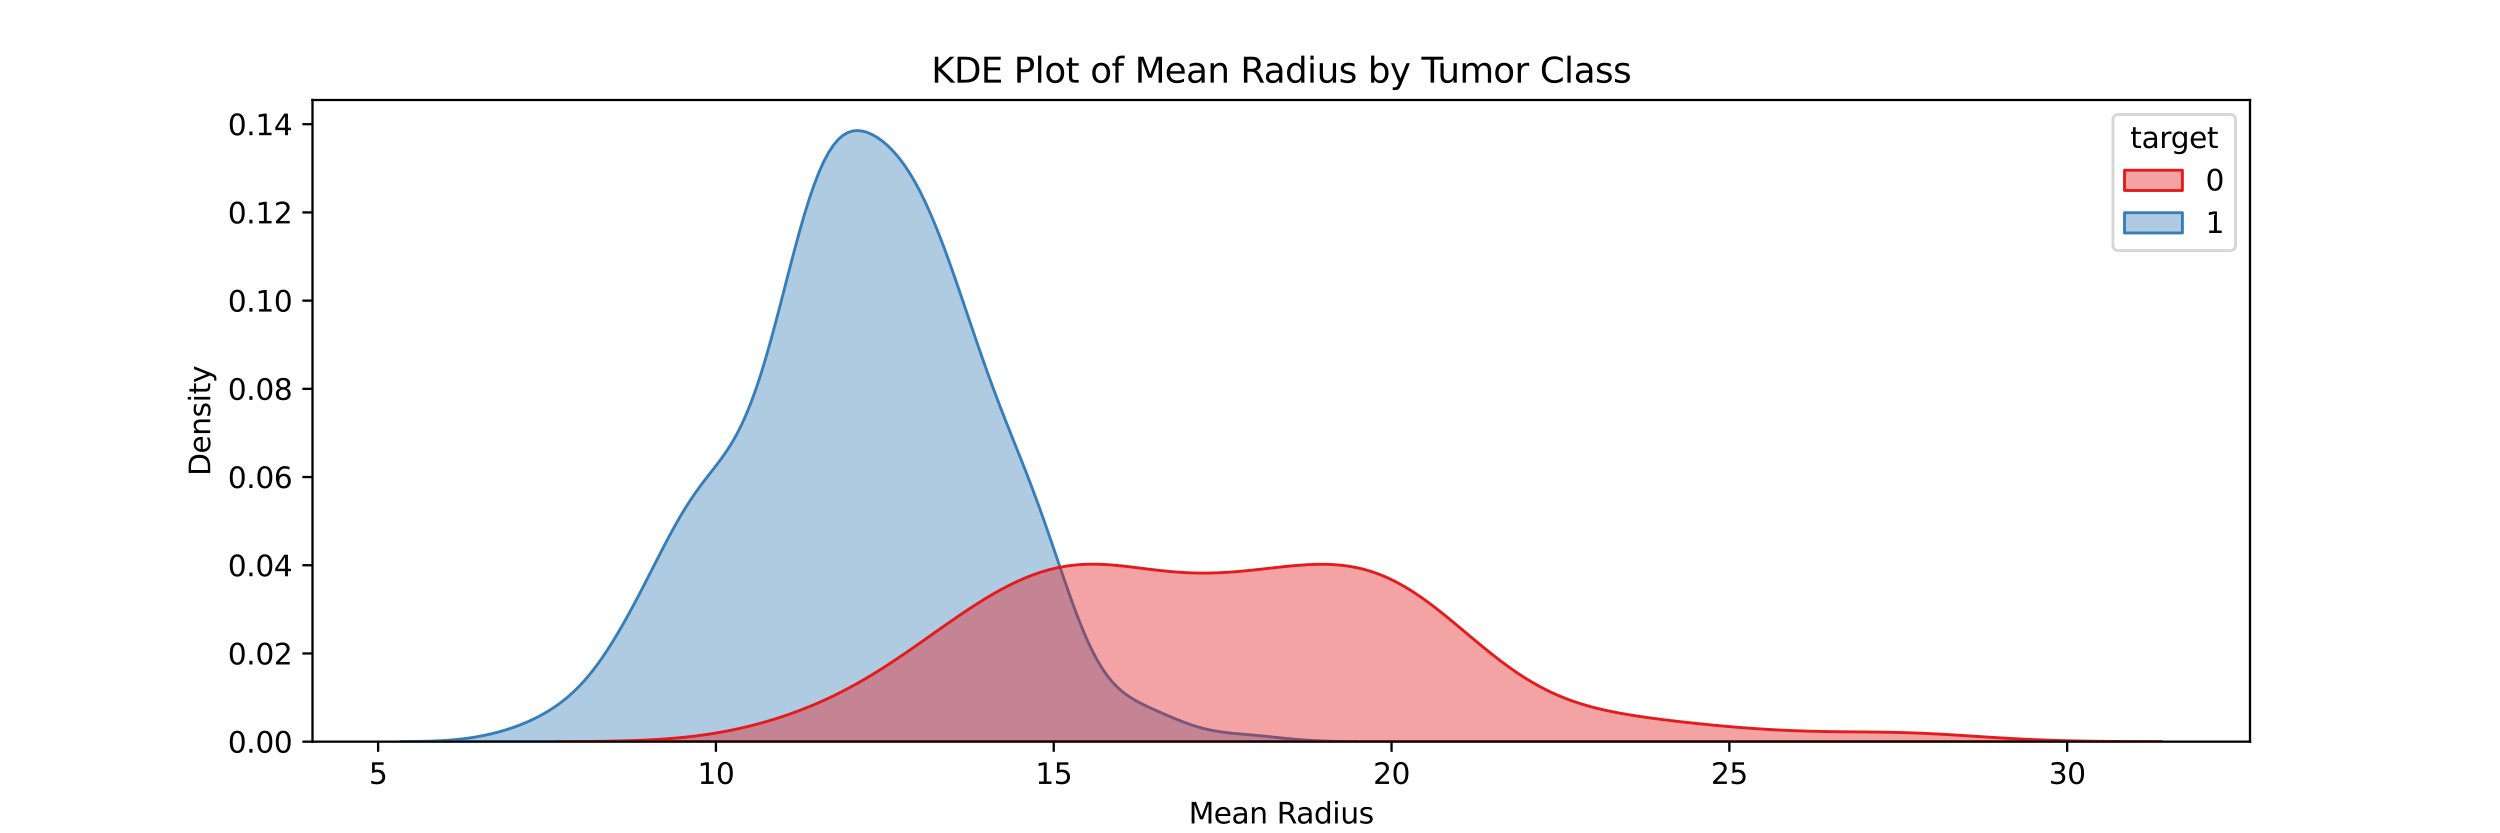 <?xml version="1.0" encoding="utf-8" standalone="no"?>
<!DOCTYPE svg PUBLIC "-//W3C//DTD SVG 1.1//EN"
  "http://www.w3.org/Graphics/SVG/1.1/DTD/svg11.dtd">
<svg xmlns:xlink="http://www.w3.org/1999/xlink" width="864pt" height="288pt" viewBox="0 0 864 288" xmlns="http://www.w3.org/2000/svg" version="1.1">
 <defs>
  <style type="text/css">*{stroke-linejoin: round; stroke-linecap: butt}</style>
 </defs>
 <g id="figure_1">
  <g id="patch_1">
   <path d="M 0 288 
L 864 288 
L 864 0 
L 0 0 
z
" style="fill: #ffffff"/>
  </g>
  <g id="axes_1">
   <g id="patch_2">
    <path d="M 108 256.32 
L 777.6 256.32 
L 777.6 34.56 
L 108 34.56 
z
" style="fill: #ffffff"/>
   </g>
   <g id="PolyCollection_1">
    <defs>
     <path id="m0d71f9dcac" d="M 138.436 -31.702 
L 138.436 -31.68 
L 140.099 -31.68 
L 141.761 -31.68 
L 143.423 -31.68 
L 145.085 -31.68 
L 146.747 -31.68 
L 148.41 -31.68 
L 150.072 -31.68 
L 151.734 -31.68 
L 153.396 -31.68 
L 155.058 -31.68 
L 156.72 -31.68 
L 158.383 -31.68 
L 160.045 -31.68 
L 161.707 -31.68 
L 163.369 -31.68 
L 165.031 -31.68 
L 166.694 -31.68 
L 168.356 -31.68 
L 170.018 -31.68 
L 171.68 -31.68 
L 173.342 -31.68 
L 175.005 -31.68 
L 176.667 -31.68 
L 178.329 -31.68 
L 179.991 -31.68 
L 181.653 -31.68 
L 183.316 -31.68 
L 184.978 -31.68 
L 186.64 -31.68 
L 188.302 -31.68 
L 189.964 -31.68 
L 191.626 -31.68 
L 193.289 -31.68 
L 194.951 -31.68 
L 196.613 -31.68 
L 198.275 -31.68 
L 199.937 -31.68 
L 201.6 -31.68 
L 203.262 -31.68 
L 204.924 -31.68 
L 206.586 -31.68 
L 208.248 -31.68 
L 209.911 -31.68 
L 211.573 -31.68 
L 213.235 -31.68 
L 214.897 -31.68 
L 216.559 -31.68 
L 218.222 -31.68 
L 219.884 -31.68 
L 221.546 -31.68 
L 223.208 -31.68 
L 224.87 -31.68 
L 226.533 -31.68 
L 228.195 -31.68 
L 229.857 -31.68 
L 231.519 -31.68 
L 233.181 -31.68 
L 234.843 -31.68 
L 236.506 -31.68 
L 238.168 -31.68 
L 239.83 -31.68 
L 241.492 -31.68 
L 243.154 -31.68 
L 244.817 -31.68 
L 246.479 -31.68 
L 248.141 -31.68 
L 249.803 -31.68 
L 251.465 -31.68 
L 253.128 -31.68 
L 254.79 -31.68 
L 256.452 -31.68 
L 258.114 -31.68 
L 259.776 -31.68 
L 261.439 -31.68 
L 263.101 -31.68 
L 264.763 -31.68 
L 266.425 -31.68 
L 268.087 -31.68 
L 269.75 -31.68 
L 271.412 -31.68 
L 273.074 -31.68 
L 274.736 -31.68 
L 276.398 -31.68 
L 278.06 -31.68 
L 279.723 -31.68 
L 281.385 -31.68 
L 283.047 -31.68 
L 284.709 -31.68 
L 286.371 -31.68 
L 288.034 -31.68 
L 289.696 -31.68 
L 291.358 -31.68 
L 293.02 -31.68 
L 294.682 -31.68 
L 296.345 -31.68 
L 298.007 -31.68 
L 299.669 -31.68 
L 301.331 -31.68 
L 302.993 -31.68 
L 304.656 -31.68 
L 306.318 -31.68 
L 307.98 -31.68 
L 309.642 -31.68 
L 311.304 -31.68 
L 312.966 -31.68 
L 314.629 -31.68 
L 316.291 -31.68 
L 317.953 -31.68 
L 319.615 -31.68 
L 321.277 -31.68 
L 322.94 -31.68 
L 324.602 -31.68 
L 326.264 -31.68 
L 327.926 -31.68 
L 329.588 -31.68 
L 331.251 -31.68 
L 332.913 -31.68 
L 334.575 -31.68 
L 336.237 -31.68 
L 337.899 -31.68 
L 339.562 -31.68 
L 341.224 -31.68 
L 342.886 -31.68 
L 344.548 -31.68 
L 346.21 -31.68 
L 347.873 -31.68 
L 349.535 -31.68 
L 351.197 -31.68 
L 352.859 -31.68 
L 354.521 -31.68 
L 356.183 -31.68 
L 357.846 -31.68 
L 359.508 -31.68 
L 361.17 -31.68 
L 362.832 -31.68 
L 364.494 -31.68 
L 366.157 -31.68 
L 367.819 -31.68 
L 369.481 -31.68 
L 371.143 -31.68 
L 372.805 -31.68 
L 374.468 -31.68 
L 376.13 -31.68 
L 377.792 -31.68 
L 379.454 -31.68 
L 381.116 -31.68 
L 382.779 -31.68 
L 384.441 -31.68 
L 386.103 -31.68 
L 387.765 -31.68 
L 389.427 -31.68 
L 391.09 -31.68 
L 392.752 -31.68 
L 394.414 -31.68 
L 396.076 -31.68 
L 397.738 -31.68 
L 399.4 -31.68 
L 401.063 -31.68 
L 402.725 -31.68 
L 404.387 -31.68 
L 406.049 -31.68 
L 407.711 -31.68 
L 409.374 -31.68 
L 411.036 -31.68 
L 412.698 -31.68 
L 414.36 -31.68 
L 416.022 -31.68 
L 417.685 -31.68 
L 419.347 -31.68 
L 421.009 -31.68 
L 422.671 -31.68 
L 424.333 -31.68 
L 425.996 -31.68 
L 427.658 -31.68 
L 429.32 -31.68 
L 430.982 -31.68 
L 432.644 -31.68 
L 434.306 -31.68 
L 435.969 -31.68 
L 437.631 -31.68 
L 439.293 -31.68 
L 440.955 -31.68 
L 442.617 -31.68 
L 444.28 -31.68 
L 445.942 -31.68 
L 447.604 -31.68 
L 449.266 -31.68 
L 450.928 -31.68 
L 452.591 -31.68 
L 454.253 -31.68 
L 455.915 -31.68 
L 457.577 -31.68 
L 459.239 -31.68 
L 460.902 -31.68 
L 462.564 -31.68 
L 464.226 -31.68 
L 465.888 -31.68 
L 467.55 -31.68 
L 469.213 -31.68 
L 469.213 -31.702 
L 469.213 -31.702 
L 467.55 -31.712 
L 465.888 -31.726 
L 464.226 -31.744 
L 462.564 -31.77 
L 460.902 -31.803 
L 459.239 -31.845 
L 457.577 -31.898 
L 455.915 -31.964 
L 454.253 -32.044 
L 452.591 -32.139 
L 450.928 -32.249 
L 449.266 -32.374 
L 447.604 -32.514 
L 445.942 -32.666 
L 444.28 -32.828 
L 442.617 -32.997 
L 440.955 -33.17 
L 439.293 -33.342 
L 437.631 -33.512 
L 435.969 -33.676 
L 434.306 -33.833 
L 432.644 -33.983 
L 430.982 -34.128 
L 429.32 -34.272 
L 427.658 -34.42 
L 425.996 -34.579 
L 424.333 -34.758 
L 422.671 -34.964 
L 421.009 -35.206 
L 419.347 -35.492 
L 417.685 -35.829 
L 416.022 -36.22 
L 414.36 -36.667 
L 412.698 -37.17 
L 411.036 -37.726 
L 409.374 -38.329 
L 407.711 -38.972 
L 406.049 -39.646 
L 404.387 -40.343 
L 402.725 -41.057 
L 401.063 -41.782 
L 399.4 -42.518 
L 397.738 -43.267 
L 396.076 -44.041 
L 394.414 -44.855 
L 392.752 -45.732 
L 391.09 -46.702 
L 389.427 -47.802 
L 387.765 -49.072 
L 386.103 -50.555 
L 384.441 -52.293 
L 382.779 -54.328 
L 381.116 -56.691 
L 379.454 -59.41 
L 377.792 -62.495 
L 376.13 -65.946 
L 374.468 -69.748 
L 372.805 -73.869 
L 371.143 -78.265 
L 369.481 -82.882 
L 367.819 -87.657 
L 366.157 -92.524 
L 364.494 -97.418 
L 362.832 -102.283 
L 361.17 -107.072 
L 359.508 -111.751 
L 357.846 -116.303 
L 356.183 -120.726 
L 354.521 -125.036 
L 352.859 -129.257 
L 351.197 -133.426 
L 349.535 -137.582 
L 347.873 -141.766 
L 346.21 -146.015 
L 344.548 -150.356 
L 342.886 -154.809 
L 341.224 -159.38 
L 339.562 -164.066 
L 337.899 -168.85 
L 336.237 -173.707 
L 334.575 -178.607 
L 332.913 -183.512 
L 331.251 -188.383 
L 329.588 -193.181 
L 327.926 -197.867 
L 326.264 -202.404 
L 324.602 -206.758 
L 322.94 -210.901 
L 321.277 -214.809 
L 319.615 -218.461 
L 317.953 -221.845 
L 316.291 -224.954 
L 314.629 -227.786 
L 312.966 -230.345 
L 311.304 -232.641 
L 309.642 -234.686 
L 307.98 -236.494 
L 306.318 -238.077 
L 304.656 -239.445 
L 302.993 -240.601 
L 301.331 -241.541 
L 299.669 -242.251 
L 298.007 -242.709 
L 296.345 -242.88 
L 294.682 -242.724 
L 293.02 -242.191 
L 291.358 -241.232 
L 289.696 -239.795 
L 288.034 -237.833 
L 286.371 -235.31 
L 284.709 -232.2 
L 283.047 -228.497 
L 281.385 -224.211 
L 279.723 -219.375 
L 278.06 -214.043 
L 276.398 -208.287 
L 274.736 -202.197 
L 273.074 -195.876 
L 271.412 -189.434 
L 269.75 -182.985 
L 268.087 -176.638 
L 266.425 -170.495 
L 264.763 -164.645 
L 263.101 -159.158 
L 261.439 -154.085 
L 259.776 -149.457 
L 258.114 -145.282 
L 256.452 -141.548 
L 254.79 -138.225 
L 253.128 -135.266 
L 251.465 -132.612 
L 249.803 -130.198 
L 248.141 -127.951 
L 246.479 -125.801 
L 244.817 -123.682 
L 243.154 -121.534 
L 241.492 -119.308 
L 239.83 -116.966 
L 238.168 -114.486 
L 236.506 -111.854 
L 234.843 -109.073 
L 233.181 -106.154 
L 231.519 -103.115 
L 229.857 -99.98 
L 228.195 -96.777 
L 226.533 -93.533 
L 224.87 -90.274 
L 223.208 -87.024 
L 221.546 -83.804 
L 219.884 -80.631 
L 218.222 -77.521 
L 216.559 -74.488 
L 214.897 -71.543 
L 213.235 -68.698 
L 211.573 -65.964 
L 209.911 -63.35 
L 208.248 -60.867 
L 206.586 -58.521 
L 204.924 -56.318 
L 203.262 -54.262 
L 201.6 -52.35 
L 199.937 -50.582 
L 198.275 -48.951 
L 196.613 -47.45 
L 194.951 -46.069 
L 193.289 -44.798 
L 191.626 -43.628 
L 189.964 -42.549 
L 188.302 -41.552 
L 186.64 -40.629 
L 184.978 -39.773 
L 183.316 -38.98 
L 181.653 -38.245 
L 179.991 -37.564 
L 178.329 -36.934 
L 176.667 -36.35 
L 175.005 -35.812 
L 173.342 -35.316 
L 171.68 -34.861 
L 170.018 -34.444 
L 168.356 -34.064 
L 166.694 -33.72 
L 165.031 -33.41 
L 163.369 -33.132 
L 161.707 -32.887 
L 160.045 -32.672 
L 158.383 -32.485 
L 156.72 -32.326 
L 155.058 -32.191 
L 153.396 -32.079 
L 151.734 -31.987 
L 150.072 -31.913 
L 148.41 -31.854 
L 146.747 -31.808 
L 145.085 -31.773 
L 143.423 -31.747 
L 141.761 -31.727 
L 140.099 -31.712 
L 138.436 -31.702 
z
" style="stroke: #377eb8"/>
    </defs>
    <g clip-path="url(#pdefc11f3f8)">
     <use xlink:href="#m0d71f9dcac" x="0" y="288" style="fill: #377eb8; fill-opacity: 0.4; stroke: #377eb8"/>
    </g>
   </g>
   <g id="PolyCollection_2">
    <defs>
     <path id="m797cf5a287" d="M 192.725 -31.704 
L 192.725 -31.68 
L 195.511 -31.68 
L 198.297 -31.68 
L 201.083 -31.68 
L 203.869 -31.68 
L 206.655 -31.68 
L 209.441 -31.68 
L 212.228 -31.68 
L 215.014 -31.68 
L 217.8 -31.68 
L 220.586 -31.68 
L 223.372 -31.68 
L 226.158 -31.68 
L 228.944 -31.68 
L 231.73 -31.68 
L 234.517 -31.68 
L 237.303 -31.68 
L 240.089 -31.68 
L 242.875 -31.68 
L 245.661 -31.68 
L 248.447 -31.68 
L 251.233 -31.68 
L 254.019 -31.68 
L 256.806 -31.68 
L 259.592 -31.68 
L 262.378 -31.68 
L 265.164 -31.68 
L 267.95 -31.68 
L 270.736 -31.68 
L 273.522 -31.68 
L 276.308 -31.68 
L 279.095 -31.68 
L 281.881 -31.68 
L 284.667 -31.68 
L 287.453 -31.68 
L 290.239 -31.68 
L 293.025 -31.68 
L 295.811 -31.68 
L 298.597 -31.68 
L 301.384 -31.68 
L 304.17 -31.68 
L 306.956 -31.68 
L 309.742 -31.68 
L 312.528 -31.68 
L 315.314 -31.68 
L 318.1 -31.68 
L 320.886 -31.68 
L 323.673 -31.68 
L 326.459 -31.68 
L 329.245 -31.68 
L 332.031 -31.68 
L 334.817 -31.68 
L 337.603 -31.68 
L 340.389 -31.68 
L 343.175 -31.68 
L 345.962 -31.68 
L 348.748 -31.68 
L 351.534 -31.68 
L 354.32 -31.68 
L 357.106 -31.68 
L 359.892 -31.68 
L 362.678 -31.68 
L 365.464 -31.68 
L 368.251 -31.68 
L 371.037 -31.68 
L 373.823 -31.68 
L 376.609 -31.68 
L 379.395 -31.68 
L 382.181 -31.68 
L 384.967 -31.68 
L 387.753 -31.68 
L 390.54 -31.68 
L 393.326 -31.68 
L 396.112 -31.68 
L 398.898 -31.68 
L 401.684 -31.68 
L 404.47 -31.68 
L 407.256 -31.68 
L 410.042 -31.68 
L 412.829 -31.68 
L 415.615 -31.68 
L 418.401 -31.68 
L 421.187 -31.68 
L 423.973 -31.68 
L 426.759 -31.68 
L 429.545 -31.68 
L 432.331 -31.68 
L 435.118 -31.68 
L 437.904 -31.68 
L 440.69 -31.68 
L 443.476 -31.68 
L 446.262 -31.68 
L 449.048 -31.68 
L 451.834 -31.68 
L 454.62 -31.68 
L 457.407 -31.68 
L 460.193 -31.68 
L 462.979 -31.68 
L 465.765 -31.68 
L 468.551 -31.68 
L 471.337 -31.68 
L 474.123 -31.68 
L 476.909 -31.68 
L 479.696 -31.68 
L 482.482 -31.68 
L 485.268 -31.68 
L 488.054 -31.68 
L 490.84 -31.68 
L 493.626 -31.68 
L 496.412 -31.68 
L 499.198 -31.68 
L 501.985 -31.68 
L 504.771 -31.68 
L 507.557 -31.68 
L 510.343 -31.68 
L 513.129 -31.68 
L 515.915 -31.68 
L 518.701 -31.68 
L 521.487 -31.68 
L 524.274 -31.68 
L 527.06 -31.68 
L 529.846 -31.68 
L 532.632 -31.68 
L 535.418 -31.68 
L 538.204 -31.68 
L 540.99 -31.68 
L 543.776 -31.68 
L 546.563 -31.68 
L 549.349 -31.68 
L 552.135 -31.68 
L 554.921 -31.68 
L 557.707 -31.68 
L 560.493 -31.68 
L 563.279 -31.68 
L 566.065 -31.68 
L 568.852 -31.68 
L 571.638 -31.68 
L 574.424 -31.68 
L 577.21 -31.68 
L 579.996 -31.68 
L 582.782 -31.68 
L 585.568 -31.68 
L 588.355 -31.68 
L 591.141 -31.68 
L 593.927 -31.68 
L 596.713 -31.68 
L 599.499 -31.68 
L 602.285 -31.68 
L 605.071 -31.68 
L 607.857 -31.68 
L 610.644 -31.68 
L 613.43 -31.68 
L 616.216 -31.68 
L 619.002 -31.68 
L 621.788 -31.68 
L 624.574 -31.68 
L 627.36 -31.68 
L 630.146 -31.68 
L 632.933 -31.68 
L 635.719 -31.68 
L 638.505 -31.68 
L 641.291 -31.68 
L 644.077 -31.68 
L 646.863 -31.68 
L 649.649 -31.68 
L 652.435 -31.68 
L 655.222 -31.68 
L 658.008 -31.68 
L 660.794 -31.68 
L 663.58 -31.68 
L 666.366 -31.68 
L 669.152 -31.68 
L 671.938 -31.68 
L 674.724 -31.68 
L 677.511 -31.68 
L 680.297 -31.68 
L 683.083 -31.68 
L 685.869 -31.68 
L 688.655 -31.68 
L 691.441 -31.68 
L 694.227 -31.68 
L 697.013 -31.68 
L 699.8 -31.68 
L 702.586 -31.68 
L 705.372 -31.68 
L 708.158 -31.68 
L 710.944 -31.68 
L 713.73 -31.68 
L 716.516 -31.68 
L 719.302 -31.68 
L 722.089 -31.68 
L 724.875 -31.68 
L 727.661 -31.68 
L 730.447 -31.68 
L 733.233 -31.68 
L 736.019 -31.68 
L 738.805 -31.68 
L 741.591 -31.68 
L 744.378 -31.68 
L 747.164 -31.68 
L 747.164 -31.693 
L 747.164 -31.693 
L 744.378 -31.698 
L 741.591 -31.705 
L 738.805 -31.714 
L 736.019 -31.725 
L 733.233 -31.741 
L 730.447 -31.76 
L 727.661 -31.785 
L 724.875 -31.815 
L 722.089 -31.853 
L 719.302 -31.899 
L 716.516 -31.954 
L 713.73 -32.02 
L 710.944 -32.096 
L 708.158 -32.185 
L 705.372 -32.286 
L 702.586 -32.401 
L 699.8 -32.528 
L 697.013 -32.667 
L 694.227 -32.819 
L 691.441 -32.98 
L 688.655 -33.149 
L 685.869 -33.325 
L 683.083 -33.504 
L 680.297 -33.683 
L 677.511 -33.86 
L 674.724 -34.032 
L 671.938 -34.194 
L 669.152 -34.345 
L 666.366 -34.483 
L 663.58 -34.605 
L 660.794 -34.711 
L 658.008 -34.8 
L 655.222 -34.873 
L 652.435 -34.931 
L 649.649 -34.976 
L 646.863 -35.011 
L 644.077 -35.039 
L 641.291 -35.064 
L 638.505 -35.088 
L 635.719 -35.116 
L 632.933 -35.151 
L 630.146 -35.195 
L 627.36 -35.253 
L 624.574 -35.324 
L 621.788 -35.412 
L 619.002 -35.517 
L 616.216 -35.64 
L 613.43 -35.78 
L 610.644 -35.938 
L 607.857 -36.112 
L 605.071 -36.304 
L 602.285 -36.511 
L 599.499 -36.733 
L 596.713 -36.969 
L 593.927 -37.219 
L 591.141 -37.482 
L 588.355 -37.758 
L 585.568 -38.047 
L 582.782 -38.348 
L 579.996 -38.663 
L 577.21 -38.991 
L 574.424 -39.335 
L 571.638 -39.697 
L 568.852 -40.08 
L 566.065 -40.489 
L 563.279 -40.929 
L 560.493 -41.407 
L 557.707 -41.932 
L 554.921 -42.513 
L 552.135 -43.16 
L 549.349 -43.884 
L 546.563 -44.698 
L 543.776 -45.612 
L 540.99 -46.637 
L 538.204 -47.783 
L 535.418 -49.058 
L 532.632 -50.467 
L 529.846 -52.014 
L 527.06 -53.697 
L 524.274 -55.514 
L 521.487 -57.455 
L 518.701 -59.511 
L 515.915 -61.666 
L 513.129 -63.902 
L 510.343 -66.196 
L 507.557 -68.527 
L 504.771 -70.867 
L 501.985 -73.19 
L 499.198 -75.47 
L 496.412 -77.68 
L 493.626 -79.794 
L 490.84 -81.791 
L 488.054 -83.65 
L 485.268 -85.354 
L 482.482 -86.891 
L 479.696 -88.251 
L 476.909 -89.43 
L 474.123 -90.427 
L 471.337 -91.245 
L 468.551 -91.891 
L 465.765 -92.374 
L 462.979 -92.708 
L 460.193 -92.906 
L 457.407 -92.983 
L 454.62 -92.956 
L 451.834 -92.842 
L 449.048 -92.657 
L 446.262 -92.417 
L 443.476 -92.138 
L 440.69 -91.835 
L 437.904 -91.52 
L 435.118 -91.208 
L 432.331 -90.909 
L 429.545 -90.634 
L 426.759 -90.394 
L 423.973 -90.198 
L 421.187 -90.052 
L 418.401 -89.965 
L 415.615 -89.939 
L 412.829 -89.978 
L 410.042 -90.082 
L 407.256 -90.249 
L 404.47 -90.474 
L 401.684 -90.75 
L 398.898 -91.065 
L 396.112 -91.406 
L 393.326 -91.756 
L 390.54 -92.099 
L 387.753 -92.415 
L 384.967 -92.684 
L 382.181 -92.886 
L 379.395 -93.003 
L 376.609 -93.017 
L 373.823 -92.914 
L 371.037 -92.682 
L 368.251 -92.311 
L 365.464 -91.795 
L 362.678 -91.133 
L 359.892 -90.323 
L 357.106 -89.369 
L 354.32 -88.277 
L 351.534 -87.052 
L 348.748 -85.705 
L 345.962 -84.244 
L 343.175 -82.68 
L 340.389 -81.025 
L 337.603 -79.289 
L 334.817 -77.485 
L 332.031 -75.624 
L 329.245 -73.719 
L 326.459 -71.782 
L 323.673 -69.824 
L 320.886 -67.858 
L 318.1 -65.896 
L 315.314 -63.95 
L 312.528 -62.029 
L 309.742 -60.146 
L 306.956 -58.308 
L 304.17 -56.523 
L 301.384 -54.8 
L 298.597 -53.141 
L 295.811 -51.553 
L 293.025 -50.036 
L 290.239 -48.593 
L 287.453 -47.223 
L 284.667 -45.925 
L 281.881 -44.698 
L 279.095 -43.54 
L 276.308 -42.45 
L 273.522 -41.423 
L 270.736 -40.46 
L 267.95 -39.558 
L 265.164 -38.715 
L 262.378 -37.93 
L 259.592 -37.202 
L 256.806 -36.529 
L 254.019 -35.912 
L 251.233 -35.349 
L 248.447 -34.838 
L 245.661 -34.378 
L 242.875 -33.967 
L 240.089 -33.603 
L 237.303 -33.283 
L 234.517 -33.006 
L 231.73 -32.766 
L 228.944 -32.562 
L 226.158 -32.389 
L 223.372 -32.245 
L 220.586 -32.126 
L 217.8 -32.028 
L 215.014 -31.95 
L 212.228 -31.886 
L 209.441 -31.836 
L 206.655 -31.797 
L 203.869 -31.767 
L 201.083 -31.744 
L 198.297 -31.726 
L 195.511 -31.713 
L 192.725 -31.704 
z
" style="stroke: #e41a1c"/>
    </defs>
    <g clip-path="url(#pdefc11f3f8)">
     <use xlink:href="#m797cf5a287" x="0" y="288" style="fill: #e41a1c; fill-opacity: 0.4; stroke: #e41a1c"/>
    </g>
   </g>
   <g id="matplotlib.axis_1">
    <g id="xtick_1">
     <g id="line2d_1">
      <defs>
       <path id="me7a1a233f4" d="M 0 0 
L 0 3.5 
" style="stroke: #000000; stroke-width: 0.8"/>
      </defs>
      <g>
       <use xlink:href="#me7a1a233f4" x="130.677" y="256.32" style="stroke: #000000; stroke-width: 0.8"/>
      </g>
     </g>
     <g id="text_1">
      <!-- 5 -->
      <g transform="translate(127.495 270.918) scale(0.1 -0.1)">
       <defs>
        <path id="DejaVuSans-35" d="M 691 4666 
L 3169 4666 
L 3169 4134 
L 1269 4134 
L 1269 2991 
Q 1406 3038 1543 3061 
Q 1681 3084 1819 3084 
Q 2600 3084 3056 2656 
Q 3513 2228 3513 1497 
Q 3513 744 3044 326 
Q 2575 -91 1722 -91 
Q 1428 -91 1123 -41 
Q 819 9 494 109 
L 494 744 
Q 775 591 1075 516 
Q 1375 441 1709 441 
Q 2250 441 2565 725 
Q 2881 1009 2881 1497 
Q 2881 1984 2565 2268 
Q 2250 2553 1709 2553 
Q 1456 2553 1204 2497 
Q 953 2441 691 2322 
L 691 4666 
z
" transform="scale(0.016)"/>
       </defs>
       <use xlink:href="#DejaVuSans-35"/>
      </g>
     </g>
    </g>
    <g id="xtick_2">
     <g id="line2d_2">
      <g>
       <use xlink:href="#me7a1a233f4" x="247.424" y="256.32" style="stroke: #000000; stroke-width: 0.8"/>
      </g>
     </g>
     <g id="text_2">
      <!-- 10 -->
      <g transform="translate(241.061 270.918) scale(0.1 -0.1)">
       <defs>
        <path id="DejaVuSans-31" d="M 794 531 
L 1825 531 
L 1825 4091 
L 703 3866 
L 703 4441 
L 1819 4666 
L 2450 4666 
L 2450 531 
L 3481 531 
L 3481 0 
L 794 0 
L 794 531 
z
" transform="scale(0.016)"/>
        <path id="DejaVuSans-30" d="M 2034 4250 
Q 1547 4250 1301 3770 
Q 1056 3291 1056 2328 
Q 1056 1369 1301 889 
Q 1547 409 2034 409 
Q 2525 409 2770 889 
Q 3016 1369 3016 2328 
Q 3016 3291 2770 3770 
Q 2525 4250 2034 4250 
z
M 2034 4750 
Q 2819 4750 3233 4129 
Q 3647 3509 3647 2328 
Q 3647 1150 3233 529 
Q 2819 -91 2034 -91 
Q 1250 -91 836 529 
Q 422 1150 422 2328 
Q 422 3509 836 4129 
Q 1250 4750 2034 4750 
z
" transform="scale(0.016)"/>
       </defs>
       <use xlink:href="#DejaVuSans-31"/>
       <use xlink:href="#DejaVuSans-30" x="63.623"/>
      </g>
     </g>
    </g>
    <g id="xtick_3">
     <g id="line2d_3">
      <g>
       <use xlink:href="#me7a1a233f4" x="364.171" y="256.32" style="stroke: #000000; stroke-width: 0.8"/>
      </g>
     </g>
     <g id="text_3">
      <!-- 15 -->
      <g transform="translate(357.809 270.918) scale(0.1 -0.1)">
       <use xlink:href="#DejaVuSans-31"/>
       <use xlink:href="#DejaVuSans-35" x="63.623"/>
      </g>
     </g>
    </g>
    <g id="xtick_4">
     <g id="line2d_4">
      <g>
       <use xlink:href="#me7a1a233f4" x="480.918" y="256.32" style="stroke: #000000; stroke-width: 0.8"/>
      </g>
     </g>
     <g id="text_4">
      <!-- 20 -->
      <g transform="translate(474.556 270.918) scale(0.1 -0.1)">
       <defs>
        <path id="DejaVuSans-32" d="M 1228 531 
L 3431 531 
L 3431 0 
L 469 0 
L 469 531 
Q 828 903 1448 1529 
Q 2069 2156 2228 2338 
Q 2531 2678 2651 2914 
Q 2772 3150 2772 3378 
Q 2772 3750 2511 3984 
Q 2250 4219 1831 4219 
Q 1534 4219 1204 4116 
Q 875 4013 500 3803 
L 500 4441 
Q 881 4594 1212 4672 
Q 1544 4750 1819 4750 
Q 2544 4750 2975 4387 
Q 3406 4025 3406 3419 
Q 3406 3131 3298 2873 
Q 3191 2616 2906 2266 
Q 2828 2175 2409 1742 
Q 1991 1309 1228 531 
z
" transform="scale(0.016)"/>
       </defs>
       <use xlink:href="#DejaVuSans-32"/>
       <use xlink:href="#DejaVuSans-30" x="63.623"/>
      </g>
     </g>
    </g>
    <g id="xtick_5">
     <g id="line2d_5">
      <g>
       <use xlink:href="#me7a1a233f4" x="597.666" y="256.32" style="stroke: #000000; stroke-width: 0.8"/>
      </g>
     </g>
     <g id="text_5">
      <!-- 25 -->
      <g transform="translate(591.303 270.918) scale(0.1 -0.1)">
       <use xlink:href="#DejaVuSans-32"/>
       <use xlink:href="#DejaVuSans-35" x="63.623"/>
      </g>
     </g>
    </g>
    <g id="xtick_6">
     <g id="line2d_6">
      <g>
       <use xlink:href="#me7a1a233f4" x="714.413" y="256.32" style="stroke: #000000; stroke-width: 0.8"/>
      </g>
     </g>
     <g id="text_6">
      <!-- 30 -->
      <g transform="translate(708.051 270.918) scale(0.1 -0.1)">
       <defs>
        <path id="DejaVuSans-33" d="M 2597 2516 
Q 3050 2419 3304 2112 
Q 3559 1806 3559 1356 
Q 3559 666 3084 287 
Q 2609 -91 1734 -91 
Q 1441 -91 1130 -33 
Q 819 25 488 141 
L 488 750 
Q 750 597 1062 519 
Q 1375 441 1716 441 
Q 2309 441 2620 675 
Q 2931 909 2931 1356 
Q 2931 1769 2642 2001 
Q 2353 2234 1838 2234 
L 1294 2234 
L 1294 2753 
L 1863 2753 
Q 2328 2753 2575 2939 
Q 2822 3125 2822 3475 
Q 2822 3834 2567 4026 
Q 2313 4219 1838 4219 
Q 1578 4219 1281 4162 
Q 984 4106 628 3988 
L 628 4550 
Q 988 4650 1302 4700 
Q 1616 4750 1894 4750 
Q 2613 4750 3031 4423 
Q 3450 4097 3450 3541 
Q 3450 3153 3228 2886 
Q 3006 2619 2597 2516 
z
" transform="scale(0.016)"/>
       </defs>
       <use xlink:href="#DejaVuSans-33"/>
       <use xlink:href="#DejaVuSans-30" x="63.623"/>
      </g>
     </g>
    </g>
    <g id="text_7">
     <!-- Mean Radius -->
     <g transform="translate(410.825 284.597) scale(0.1 -0.1)">
      <defs>
       <path id="DejaVuSans-4d" d="M 628 4666 
L 1569 4666 
L 2759 1491 
L 3956 4666 
L 4897 4666 
L 4897 0 
L 4281 0 
L 4281 4097 
L 3078 897 
L 2444 897 
L 1241 4097 
L 1241 0 
L 628 0 
L 628 4666 
z
" transform="scale(0.016)"/>
       <path id="DejaVuSans-65" d="M 3597 1894 
L 3597 1613 
L 953 1613 
Q 991 1019 1311 708 
Q 1631 397 2203 397 
Q 2534 397 2845 478 
Q 3156 559 3463 722 
L 3463 178 
Q 3153 47 2828 -22 
Q 2503 -91 2169 -91 
Q 1331 -91 842 396 
Q 353 884 353 1716 
Q 353 2575 817 3079 
Q 1281 3584 2069 3584 
Q 2775 3584 3186 3129 
Q 3597 2675 3597 1894 
z
M 3022 2063 
Q 3016 2534 2758 2815 
Q 2500 3097 2075 3097 
Q 1594 3097 1305 2825 
Q 1016 2553 972 2059 
L 3022 2063 
z
" transform="scale(0.016)"/>
       <path id="DejaVuSans-61" d="M 2194 1759 
Q 1497 1759 1228 1600 
Q 959 1441 959 1056 
Q 959 750 1161 570 
Q 1363 391 1709 391 
Q 2188 391 2477 730 
Q 2766 1069 2766 1631 
L 2766 1759 
L 2194 1759 
z
M 3341 1997 
L 3341 0 
L 2766 0 
L 2766 531 
Q 2569 213 2275 61 
Q 1981 -91 1556 -91 
Q 1019 -91 701 211 
Q 384 513 384 1019 
Q 384 1609 779 1909 
Q 1175 2209 1959 2209 
L 2766 2209 
L 2766 2266 
Q 2766 2663 2505 2880 
Q 2244 3097 1772 3097 
Q 1472 3097 1187 3025 
Q 903 2953 641 2809 
L 641 3341 
Q 956 3463 1253 3523 
Q 1550 3584 1831 3584 
Q 2591 3584 2966 3190 
Q 3341 2797 3341 1997 
z
" transform="scale(0.016)"/>
       <path id="DejaVuSans-6e" d="M 3513 2113 
L 3513 0 
L 2938 0 
L 2938 2094 
Q 2938 2591 2744 2837 
Q 2550 3084 2163 3084 
Q 1697 3084 1428 2787 
Q 1159 2491 1159 1978 
L 1159 0 
L 581 0 
L 581 3500 
L 1159 3500 
L 1159 2956 
Q 1366 3272 1645 3428 
Q 1925 3584 2291 3584 
Q 2894 3584 3203 3211 
Q 3513 2838 3513 2113 
z
" transform="scale(0.016)"/>
       <path id="DejaVuSans-20" transform="scale(0.016)"/>
       <path id="DejaVuSans-52" d="M 2841 2188 
Q 3044 2119 3236 1894 
Q 3428 1669 3622 1275 
L 4263 0 
L 3584 0 
L 2988 1197 
Q 2756 1666 2539 1819 
Q 2322 1972 1947 1972 
L 1259 1972 
L 1259 0 
L 628 0 
L 628 4666 
L 2053 4666 
Q 2853 4666 3247 4331 
Q 3641 3997 3641 3322 
Q 3641 2881 3436 2590 
Q 3231 2300 2841 2188 
z
M 1259 4147 
L 1259 2491 
L 2053 2491 
Q 2509 2491 2742 2702 
Q 2975 2913 2975 3322 
Q 2975 3731 2742 3939 
Q 2509 4147 2053 4147 
L 1259 4147 
z
" transform="scale(0.016)"/>
       <path id="DejaVuSans-64" d="M 2906 2969 
L 2906 4863 
L 3481 4863 
L 3481 0 
L 2906 0 
L 2906 525 
Q 2725 213 2448 61 
Q 2172 -91 1784 -91 
Q 1150 -91 751 415 
Q 353 922 353 1747 
Q 353 2572 751 3078 
Q 1150 3584 1784 3584 
Q 2172 3584 2448 3432 
Q 2725 3281 2906 2969 
z
M 947 1747 
Q 947 1113 1208 752 
Q 1469 391 1925 391 
Q 2381 391 2643 752 
Q 2906 1113 2906 1747 
Q 2906 2381 2643 2742 
Q 2381 3103 1925 3103 
Q 1469 3103 1208 2742 
Q 947 2381 947 1747 
z
" transform="scale(0.016)"/>
       <path id="DejaVuSans-69" d="M 603 3500 
L 1178 3500 
L 1178 0 
L 603 0 
L 603 3500 
z
M 603 4863 
L 1178 4863 
L 1178 4134 
L 603 4134 
L 603 4863 
z
" transform="scale(0.016)"/>
       <path id="DejaVuSans-75" d="M 544 1381 
L 544 3500 
L 1119 3500 
L 1119 1403 
Q 1119 906 1312 657 
Q 1506 409 1894 409 
Q 2359 409 2629 706 
Q 2900 1003 2900 1516 
L 2900 3500 
L 3475 3500 
L 3475 0 
L 2900 0 
L 2900 538 
Q 2691 219 2414 64 
Q 2138 -91 1772 -91 
Q 1169 -91 856 284 
Q 544 659 544 1381 
z
M 1991 3584 
L 1991 3584 
z
" transform="scale(0.016)"/>
       <path id="DejaVuSans-73" d="M 2834 3397 
L 2834 2853 
Q 2591 2978 2328 3040 
Q 2066 3103 1784 3103 
Q 1356 3103 1142 2972 
Q 928 2841 928 2578 
Q 928 2378 1081 2264 
Q 1234 2150 1697 2047 
L 1894 2003 
Q 2506 1872 2764 1633 
Q 3022 1394 3022 966 
Q 3022 478 2636 193 
Q 2250 -91 1575 -91 
Q 1294 -91 989 -36 
Q 684 19 347 128 
L 347 722 
Q 666 556 975 473 
Q 1284 391 1588 391 
Q 1994 391 2212 530 
Q 2431 669 2431 922 
Q 2431 1156 2273 1281 
Q 2116 1406 1581 1522 
L 1381 1569 
Q 847 1681 609 1914 
Q 372 2147 372 2553 
Q 372 3047 722 3315 
Q 1072 3584 1716 3584 
Q 2034 3584 2315 3537 
Q 2597 3491 2834 3397 
z
" transform="scale(0.016)"/>
      </defs>
      <use xlink:href="#DejaVuSans-4d"/>
      <use xlink:href="#DejaVuSans-65" x="86.279"/>
      <use xlink:href="#DejaVuSans-61" x="147.803"/>
      <use xlink:href="#DejaVuSans-6e" x="209.082"/>
      <use xlink:href="#DejaVuSans-20" x="272.461"/>
      <use xlink:href="#DejaVuSans-52" x="304.248"/>
      <use xlink:href="#DejaVuSans-61" x="371.48"/>
      <use xlink:href="#DejaVuSans-64" x="432.76"/>
      <use xlink:href="#DejaVuSans-69" x="496.236"/>
      <use xlink:href="#DejaVuSans-75" x="524.02"/>
      <use xlink:href="#DejaVuSans-73" x="587.398"/>
     </g>
    </g>
   </g>
   <g id="matplotlib.axis_2">
    <g id="ytick_1">
     <g id="line2d_7">
      <defs>
       <path id="mfa84b3dfe6" d="M 0 0 
L -3.5 0 
" style="stroke: #000000; stroke-width: 0.8"/>
      </defs>
      <g>
       <use xlink:href="#mfa84b3dfe6" x="108" y="256.32" style="stroke: #000000; stroke-width: 0.8"/>
      </g>
     </g>
     <g id="text_8">
      <!-- 0.00 -->
      <g transform="translate(78.734 260.119) scale(0.1 -0.1)">
       <defs>
        <path id="DejaVuSans-2e" d="M 684 794 
L 1344 794 
L 1344 0 
L 684 0 
L 684 794 
z
" transform="scale(0.016)"/>
       </defs>
       <use xlink:href="#DejaVuSans-30"/>
       <use xlink:href="#DejaVuSans-2e" x="63.623"/>
       <use xlink:href="#DejaVuSans-30" x="95.41"/>
       <use xlink:href="#DejaVuSans-30" x="159.033"/>
      </g>
     </g>
    </g>
    <g id="ytick_2">
     <g id="line2d_8">
      <g>
       <use xlink:href="#mfa84b3dfe6" x="108" y="225.835" style="stroke: #000000; stroke-width: 0.8"/>
      </g>
     </g>
     <g id="text_9">
      <!-- 0.02 -->
      <g transform="translate(78.734 229.634) scale(0.1 -0.1)">
       <use xlink:href="#DejaVuSans-30"/>
       <use xlink:href="#DejaVuSans-2e" x="63.623"/>
       <use xlink:href="#DejaVuSans-30" x="95.41"/>
       <use xlink:href="#DejaVuSans-32" x="159.033"/>
      </g>
     </g>
    </g>
    <g id="ytick_3">
     <g id="line2d_9">
      <g>
       <use xlink:href="#mfa84b3dfe6" x="108" y="195.35" style="stroke: #000000; stroke-width: 0.8"/>
      </g>
     </g>
     <g id="text_10">
      <!-- 0.04 -->
      <g transform="translate(78.734 199.149) scale(0.1 -0.1)">
       <defs>
        <path id="DejaVuSans-34" d="M 2419 4116 
L 825 1625 
L 2419 1625 
L 2419 4116 
z
M 2253 4666 
L 3047 4666 
L 3047 1625 
L 3713 1625 
L 3713 1100 
L 3047 1100 
L 3047 0 
L 2419 0 
L 2419 1100 
L 313 1100 
L 313 1709 
L 2253 4666 
z
" transform="scale(0.016)"/>
       </defs>
       <use xlink:href="#DejaVuSans-30"/>
       <use xlink:href="#DejaVuSans-2e" x="63.623"/>
       <use xlink:href="#DejaVuSans-30" x="95.41"/>
       <use xlink:href="#DejaVuSans-34" x="159.033"/>
      </g>
     </g>
    </g>
    <g id="ytick_4">
     <g id="line2d_10">
      <g>
       <use xlink:href="#mfa84b3dfe6" x="108" y="164.865" style="stroke: #000000; stroke-width: 0.8"/>
      </g>
     </g>
     <g id="text_11">
      <!-- 0.06 -->
      <g transform="translate(78.734 168.665) scale(0.1 -0.1)">
       <defs>
        <path id="DejaVuSans-36" d="M 2113 2584 
Q 1688 2584 1439 2293 
Q 1191 2003 1191 1497 
Q 1191 994 1439 701 
Q 1688 409 2113 409 
Q 2538 409 2786 701 
Q 3034 994 3034 1497 
Q 3034 2003 2786 2293 
Q 2538 2584 2113 2584 
z
M 3366 4563 
L 3366 3988 
Q 3128 4100 2886 4159 
Q 2644 4219 2406 4219 
Q 1781 4219 1451 3797 
Q 1122 3375 1075 2522 
Q 1259 2794 1537 2939 
Q 1816 3084 2150 3084 
Q 2853 3084 3261 2657 
Q 3669 2231 3669 1497 
Q 3669 778 3244 343 
Q 2819 -91 2113 -91 
Q 1303 -91 875 529 
Q 447 1150 447 2328 
Q 447 3434 972 4092 
Q 1497 4750 2381 4750 
Q 2619 4750 2861 4703 
Q 3103 4656 3366 4563 
z
" transform="scale(0.016)"/>
       </defs>
       <use xlink:href="#DejaVuSans-30"/>
       <use xlink:href="#DejaVuSans-2e" x="63.623"/>
       <use xlink:href="#DejaVuSans-30" x="95.41"/>
       <use xlink:href="#DejaVuSans-36" x="159.033"/>
      </g>
     </g>
    </g>
    <g id="ytick_5">
     <g id="line2d_11">
      <g>
       <use xlink:href="#mfa84b3dfe6" x="108" y="134.38" style="stroke: #000000; stroke-width: 0.8"/>
      </g>
     </g>
     <g id="text_12">
      <!-- 0.08 -->
      <g transform="translate(78.734 138.18) scale(0.1 -0.1)">
       <defs>
        <path id="DejaVuSans-38" d="M 2034 2216 
Q 1584 2216 1326 1975 
Q 1069 1734 1069 1313 
Q 1069 891 1326 650 
Q 1584 409 2034 409 
Q 2484 409 2743 651 
Q 3003 894 3003 1313 
Q 3003 1734 2745 1975 
Q 2488 2216 2034 2216 
z
M 1403 2484 
Q 997 2584 770 2862 
Q 544 3141 544 3541 
Q 544 4100 942 4425 
Q 1341 4750 2034 4750 
Q 2731 4750 3128 4425 
Q 3525 4100 3525 3541 
Q 3525 3141 3298 2862 
Q 3072 2584 2669 2484 
Q 3125 2378 3379 2068 
Q 3634 1759 3634 1313 
Q 3634 634 3220 271 
Q 2806 -91 2034 -91 
Q 1263 -91 848 271 
Q 434 634 434 1313 
Q 434 1759 690 2068 
Q 947 2378 1403 2484 
z
M 1172 3481 
Q 1172 3119 1398 2916 
Q 1625 2713 2034 2713 
Q 2441 2713 2670 2916 
Q 2900 3119 2900 3481 
Q 2900 3844 2670 4047 
Q 2441 4250 2034 4250 
Q 1625 4250 1398 4047 
Q 1172 3844 1172 3481 
z
" transform="scale(0.016)"/>
       </defs>
       <use xlink:href="#DejaVuSans-30"/>
       <use xlink:href="#DejaVuSans-2e" x="63.623"/>
       <use xlink:href="#DejaVuSans-30" x="95.41"/>
       <use xlink:href="#DejaVuSans-38" x="159.033"/>
      </g>
     </g>
    </g>
    <g id="ytick_6">
     <g id="line2d_12">
      <g>
       <use xlink:href="#mfa84b3dfe6" x="108" y="103.895" style="stroke: #000000; stroke-width: 0.8"/>
      </g>
     </g>
     <g id="text_13">
      <!-- 0.10 -->
      <g transform="translate(78.734 107.695) scale(0.1 -0.1)">
       <use xlink:href="#DejaVuSans-30"/>
       <use xlink:href="#DejaVuSans-2e" x="63.623"/>
       <use xlink:href="#DejaVuSans-31" x="95.41"/>
       <use xlink:href="#DejaVuSans-30" x="159.033"/>
      </g>
     </g>
    </g>
    <g id="ytick_7">
     <g id="line2d_13">
      <g>
       <use xlink:href="#mfa84b3dfe6" x="108" y="73.411" style="stroke: #000000; stroke-width: 0.8"/>
      </g>
     </g>
     <g id="text_14">
      <!-- 0.12 -->
      <g transform="translate(78.734 77.21) scale(0.1 -0.1)">
       <use xlink:href="#DejaVuSans-30"/>
       <use xlink:href="#DejaVuSans-2e" x="63.623"/>
       <use xlink:href="#DejaVuSans-31" x="95.41"/>
       <use xlink:href="#DejaVuSans-32" x="159.033"/>
      </g>
     </g>
    </g>
    <g id="ytick_8">
     <g id="line2d_14">
      <g>
       <use xlink:href="#mfa84b3dfe6" x="108" y="42.926" style="stroke: #000000; stroke-width: 0.8"/>
      </g>
     </g>
     <g id="text_15">
      <!-- 0.14 -->
      <g transform="translate(78.734 46.725) scale(0.1 -0.1)">
       <use xlink:href="#DejaVuSans-30"/>
       <use xlink:href="#DejaVuSans-2e" x="63.623"/>
       <use xlink:href="#DejaVuSans-31" x="95.41"/>
       <use xlink:href="#DejaVuSans-34" x="159.033"/>
      </g>
     </g>
    </g>
    <g id="text_16">
     <!-- Density -->
     <g transform="translate(72.655 164.449) rotate(-90) scale(0.1 -0.1)">
      <defs>
       <path id="DejaVuSans-44" d="M 1259 4147 
L 1259 519 
L 2022 519 
Q 2988 519 3436 956 
Q 3884 1394 3884 2338 
Q 3884 3275 3436 3711 
Q 2988 4147 2022 4147 
L 1259 4147 
z
M 628 4666 
L 1925 4666 
Q 3281 4666 3915 4102 
Q 4550 3538 4550 2338 
Q 4550 1131 3912 565 
Q 3275 0 1925 0 
L 628 0 
L 628 4666 
z
" transform="scale(0.016)"/>
       <path id="DejaVuSans-74" d="M 1172 4494 
L 1172 3500 
L 2356 3500 
L 2356 3053 
L 1172 3053 
L 1172 1153 
Q 1172 725 1289 603 
Q 1406 481 1766 481 
L 2356 481 
L 2356 0 
L 1766 0 
Q 1100 0 847 248 
Q 594 497 594 1153 
L 594 3053 
L 172 3053 
L 172 3500 
L 594 3500 
L 594 4494 
L 1172 4494 
z
" transform="scale(0.016)"/>
       <path id="DejaVuSans-79" d="M 2059 -325 
Q 1816 -950 1584 -1140 
Q 1353 -1331 966 -1331 
L 506 -1331 
L 506 -850 
L 844 -850 
Q 1081 -850 1212 -737 
Q 1344 -625 1503 -206 
L 1606 56 
L 191 3500 
L 800 3500 
L 1894 763 
L 2988 3500 
L 3597 3500 
L 2059 -325 
z
" transform="scale(0.016)"/>
      </defs>
      <use xlink:href="#DejaVuSans-44"/>
      <use xlink:href="#DejaVuSans-65" x="77.002"/>
      <use xlink:href="#DejaVuSans-6e" x="138.525"/>
      <use xlink:href="#DejaVuSans-73" x="201.904"/>
      <use xlink:href="#DejaVuSans-69" x="254.004"/>
      <use xlink:href="#DejaVuSans-74" x="281.787"/>
      <use xlink:href="#DejaVuSans-79" x="320.996"/>
     </g>
    </g>
   </g>
   <g id="patch_3">
    <path d="M 108 256.32 
L 108 34.56 
" style="fill: none; stroke: #000000; stroke-width: 0.8; stroke-linejoin: miter; stroke-linecap: square"/>
   </g>
   <g id="patch_4">
    <path d="M 777.6 256.32 
L 777.6 34.56 
" style="fill: none; stroke: #000000; stroke-width: 0.8; stroke-linejoin: miter; stroke-linecap: square"/>
   </g>
   <g id="patch_5">
    <path d="M 108 256.32 
L 777.6 256.32 
" style="fill: none; stroke: #000000; stroke-width: 0.8; stroke-linejoin: miter; stroke-linecap: square"/>
   </g>
   <g id="patch_6">
    <path d="M 108 34.56 
L 777.6 34.56 
" style="fill: none; stroke: #000000; stroke-width: 0.8; stroke-linejoin: miter; stroke-linecap: square"/>
   </g>
   <g id="text_17">
    <!-- KDE Plot of Mean Radius by Tumor Class -->
    <g transform="translate(321.864 28.56) scale(0.12 -0.12)">
     <defs>
      <path id="DejaVuSans-4b" d="M 628 4666 
L 1259 4666 
L 1259 2694 
L 3353 4666 
L 4166 4666 
L 1850 2491 
L 4331 0 
L 3500 0 
L 1259 2247 
L 1259 0 
L 628 0 
L 628 4666 
z
" transform="scale(0.016)"/>
      <path id="DejaVuSans-45" d="M 628 4666 
L 3578 4666 
L 3578 4134 
L 1259 4134 
L 1259 2753 
L 3481 2753 
L 3481 2222 
L 1259 2222 
L 1259 531 
L 3634 531 
L 3634 0 
L 628 0 
L 628 4666 
z
" transform="scale(0.016)"/>
      <path id="DejaVuSans-50" d="M 1259 4147 
L 1259 2394 
L 2053 2394 
Q 2494 2394 2734 2622 
Q 2975 2850 2975 3272 
Q 2975 3691 2734 3919 
Q 2494 4147 2053 4147 
L 1259 4147 
z
M 628 4666 
L 2053 4666 
Q 2838 4666 3239 4311 
Q 3641 3956 3641 3272 
Q 3641 2581 3239 2228 
Q 2838 1875 2053 1875 
L 1259 1875 
L 1259 0 
L 628 0 
L 628 4666 
z
" transform="scale(0.016)"/>
      <path id="DejaVuSans-6c" d="M 603 4863 
L 1178 4863 
L 1178 0 
L 603 0 
L 603 4863 
z
" transform="scale(0.016)"/>
      <path id="DejaVuSans-6f" d="M 1959 3097 
Q 1497 3097 1228 2736 
Q 959 2375 959 1747 
Q 959 1119 1226 758 
Q 1494 397 1959 397 
Q 2419 397 2687 759 
Q 2956 1122 2956 1747 
Q 2956 2369 2687 2733 
Q 2419 3097 1959 3097 
z
M 1959 3584 
Q 2709 3584 3137 3096 
Q 3566 2609 3566 1747 
Q 3566 888 3137 398 
Q 2709 -91 1959 -91 
Q 1206 -91 779 398 
Q 353 888 353 1747 
Q 353 2609 779 3096 
Q 1206 3584 1959 3584 
z
" transform="scale(0.016)"/>
      <path id="DejaVuSans-66" d="M 2375 4863 
L 2375 4384 
L 1825 4384 
Q 1516 4384 1395 4259 
Q 1275 4134 1275 3809 
L 1275 3500 
L 2222 3500 
L 2222 3053 
L 1275 3053 
L 1275 0 
L 697 0 
L 697 3053 
L 147 3053 
L 147 3500 
L 697 3500 
L 697 3744 
Q 697 4328 969 4595 
Q 1241 4863 1831 4863 
L 2375 4863 
z
" transform="scale(0.016)"/>
      <path id="DejaVuSans-62" d="M 3116 1747 
Q 3116 2381 2855 2742 
Q 2594 3103 2138 3103 
Q 1681 3103 1420 2742 
Q 1159 2381 1159 1747 
Q 1159 1113 1420 752 
Q 1681 391 2138 391 
Q 2594 391 2855 752 
Q 3116 1113 3116 1747 
z
M 1159 2969 
Q 1341 3281 1617 3432 
Q 1894 3584 2278 3584 
Q 2916 3584 3314 3078 
Q 3713 2572 3713 1747 
Q 3713 922 3314 415 
Q 2916 -91 2278 -91 
Q 1894 -91 1617 61 
Q 1341 213 1159 525 
L 1159 0 
L 581 0 
L 581 4863 
L 1159 4863 
L 1159 2969 
z
" transform="scale(0.016)"/>
      <path id="DejaVuSans-54" d="M -19 4666 
L 3928 4666 
L 3928 4134 
L 2272 4134 
L 2272 0 
L 1638 0 
L 1638 4134 
L -19 4134 
L -19 4666 
z
" transform="scale(0.016)"/>
      <path id="DejaVuSans-6d" d="M 3328 2828 
Q 3544 3216 3844 3400 
Q 4144 3584 4550 3584 
Q 5097 3584 5394 3201 
Q 5691 2819 5691 2113 
L 5691 0 
L 5113 0 
L 5113 2094 
Q 5113 2597 4934 2840 
Q 4756 3084 4391 3084 
Q 3944 3084 3684 2787 
Q 3425 2491 3425 1978 
L 3425 0 
L 2847 0 
L 2847 2094 
Q 2847 2600 2669 2842 
Q 2491 3084 2119 3084 
Q 1678 3084 1418 2786 
Q 1159 2488 1159 1978 
L 1159 0 
L 581 0 
L 581 3500 
L 1159 3500 
L 1159 2956 
Q 1356 3278 1631 3431 
Q 1906 3584 2284 3584 
Q 2666 3584 2933 3390 
Q 3200 3197 3328 2828 
z
" transform="scale(0.016)"/>
      <path id="DejaVuSans-72" d="M 2631 2963 
Q 2534 3019 2420 3045 
Q 2306 3072 2169 3072 
Q 1681 3072 1420 2755 
Q 1159 2438 1159 1844 
L 1159 0 
L 581 0 
L 581 3500 
L 1159 3500 
L 1159 2956 
Q 1341 3275 1631 3429 
Q 1922 3584 2338 3584 
Q 2397 3584 2469 3576 
Q 2541 3569 2628 3553 
L 2631 2963 
z
" transform="scale(0.016)"/>
      <path id="DejaVuSans-43" d="M 4122 4306 
L 4122 3641 
Q 3803 3938 3442 4084 
Q 3081 4231 2675 4231 
Q 1875 4231 1450 3742 
Q 1025 3253 1025 2328 
Q 1025 1406 1450 917 
Q 1875 428 2675 428 
Q 3081 428 3442 575 
Q 3803 722 4122 1019 
L 4122 359 
Q 3791 134 3420 21 
Q 3050 -91 2638 -91 
Q 1578 -91 968 557 
Q 359 1206 359 2328 
Q 359 3453 968 4101 
Q 1578 4750 2638 4750 
Q 3056 4750 3426 4639 
Q 3797 4528 4122 4306 
z
" transform="scale(0.016)"/>
     </defs>
     <use xlink:href="#DejaVuSans-4b"/>
     <use xlink:href="#DejaVuSans-44" x="65.576"/>
     <use xlink:href="#DejaVuSans-45" x="142.578"/>
     <use xlink:href="#DejaVuSans-20" x="205.762"/>
     <use xlink:href="#DejaVuSans-50" x="237.549"/>
     <use xlink:href="#DejaVuSans-6c" x="297.852"/>
     <use xlink:href="#DejaVuSans-6f" x="325.635"/>
     <use xlink:href="#DejaVuSans-74" x="386.816"/>
     <use xlink:href="#DejaVuSans-20" x="426.025"/>
     <use xlink:href="#DejaVuSans-6f" x="457.812"/>
     <use xlink:href="#DejaVuSans-66" x="518.994"/>
     <use xlink:href="#DejaVuSans-20" x="554.199"/>
     <use xlink:href="#DejaVuSans-4d" x="585.986"/>
     <use xlink:href="#DejaVuSans-65" x="672.266"/>
     <use xlink:href="#DejaVuSans-61" x="733.789"/>
     <use xlink:href="#DejaVuSans-6e" x="795.068"/>
     <use xlink:href="#DejaVuSans-20" x="858.447"/>
     <use xlink:href="#DejaVuSans-52" x="890.234"/>
     <use xlink:href="#DejaVuSans-61" x="957.467"/>
     <use xlink:href="#DejaVuSans-64" x="1018.746"/>
     <use xlink:href="#DejaVuSans-69" x="1082.223"/>
     <use xlink:href="#DejaVuSans-75" x="1110.006"/>
     <use xlink:href="#DejaVuSans-73" x="1173.385"/>
     <use xlink:href="#DejaVuSans-20" x="1225.484"/>
     <use xlink:href="#DejaVuSans-62" x="1257.271"/>
     <use xlink:href="#DejaVuSans-79" x="1320.748"/>
     <use xlink:href="#DejaVuSans-20" x="1379.928"/>
     <use xlink:href="#DejaVuSans-54" x="1411.715"/>
     <use xlink:href="#DejaVuSans-75" x="1457.674"/>
     <use xlink:href="#DejaVuSans-6d" x="1521.053"/>
     <use xlink:href="#DejaVuSans-6f" x="1618.465"/>
     <use xlink:href="#DejaVuSans-72" x="1679.646"/>
     <use xlink:href="#DejaVuSans-20" x="1720.76"/>
     <use xlink:href="#DejaVuSans-43" x="1752.547"/>
     <use xlink:href="#DejaVuSans-6c" x="1822.371"/>
     <use xlink:href="#DejaVuSans-61" x="1850.154"/>
     <use xlink:href="#DejaVuSans-73" x="1911.434"/>
     <use xlink:href="#DejaVuSans-73" x="1963.533"/>
    </g>
   </g>
   <g id="legend_1">
    <g id="patch_7">
     <path d="M 732.237 86.594 
L 770.6 86.594 
Q 772.6 86.594 772.6 84.594 
L 772.6 41.56 
Q 772.6 39.56 770.6 39.56 
L 732.237 39.56 
Q 730.237 39.56 730.237 41.56 
L 730.237 84.594 
Q 730.237 86.594 732.237 86.594 
z
" style="fill: #ffffff; opacity: 0.8; stroke: #cccccc; stroke-linejoin: miter"/>
    </g>
    <g id="text_18">
     <!-- target -->
     <g transform="translate(736.216 51.158) scale(0.1 -0.1)">
      <defs>
       <path id="DejaVuSans-67" d="M 2906 1791 
Q 2906 2416 2648 2759 
Q 2391 3103 1925 3103 
Q 1463 3103 1205 2759 
Q 947 2416 947 1791 
Q 947 1169 1205 825 
Q 1463 481 1925 481 
Q 2391 481 2648 825 
Q 2906 1169 2906 1791 
z
M 3481 434 
Q 3481 -459 3084 -895 
Q 2688 -1331 1869 -1331 
Q 1566 -1331 1297 -1286 
Q 1028 -1241 775 -1147 
L 775 -588 
Q 1028 -725 1275 -790 
Q 1522 -856 1778 -856 
Q 2344 -856 2625 -561 
Q 2906 -266 2906 331 
L 2906 616 
Q 2728 306 2450 153 
Q 2172 0 1784 0 
Q 1141 0 747 490 
Q 353 981 353 1791 
Q 353 2603 747 3093 
Q 1141 3584 1784 3584 
Q 2172 3584 2450 3431 
Q 2728 3278 2906 2969 
L 2906 3500 
L 3481 3500 
L 3481 434 
z
" transform="scale(0.016)"/>
      </defs>
      <use xlink:href="#DejaVuSans-74"/>
      <use xlink:href="#DejaVuSans-61" x="39.209"/>
      <use xlink:href="#DejaVuSans-72" x="100.488"/>
      <use xlink:href="#DejaVuSans-67" x="139.852"/>
      <use xlink:href="#DejaVuSans-65" x="203.328"/>
      <use xlink:href="#DejaVuSans-74" x="264.852"/>
     </g>
    </g>
    <g id="patch_8">
     <path d="M 734.237 65.837 
L 754.237 65.837 
L 754.237 58.837 
L 734.237 58.837 
z
" style="fill: #e41a1c; fill-opacity: 0.4; stroke: #e41a1c; stroke-linejoin: miter"/>
    </g>
    <g id="text_19">
     <!-- 0 -->
     <g transform="translate(762.237 65.837) scale(0.1 -0.1)">
      <use xlink:href="#DejaVuSans-30"/>
     </g>
    </g>
    <g id="patch_9">
     <path d="M 734.237 80.515 
L 754.237 80.515 
L 754.237 73.515 
L 734.237 73.515 
z
" style="fill: #377eb8; fill-opacity: 0.4; stroke: #377eb8; stroke-linejoin: miter"/>
    </g>
    <g id="text_20">
     <!-- 1 -->
     <g transform="translate(762.237 80.515) scale(0.1 -0.1)">
      <use xlink:href="#DejaVuSans-31"/>
     </g>
    </g>
   </g>
  </g>
 </g>
 <defs>
  <clipPath id="pdefc11f3f8">
   <rect x="108" y="34.56" width="669.6" height="221.76"/>
  </clipPath>
 </defs>
</svg>
